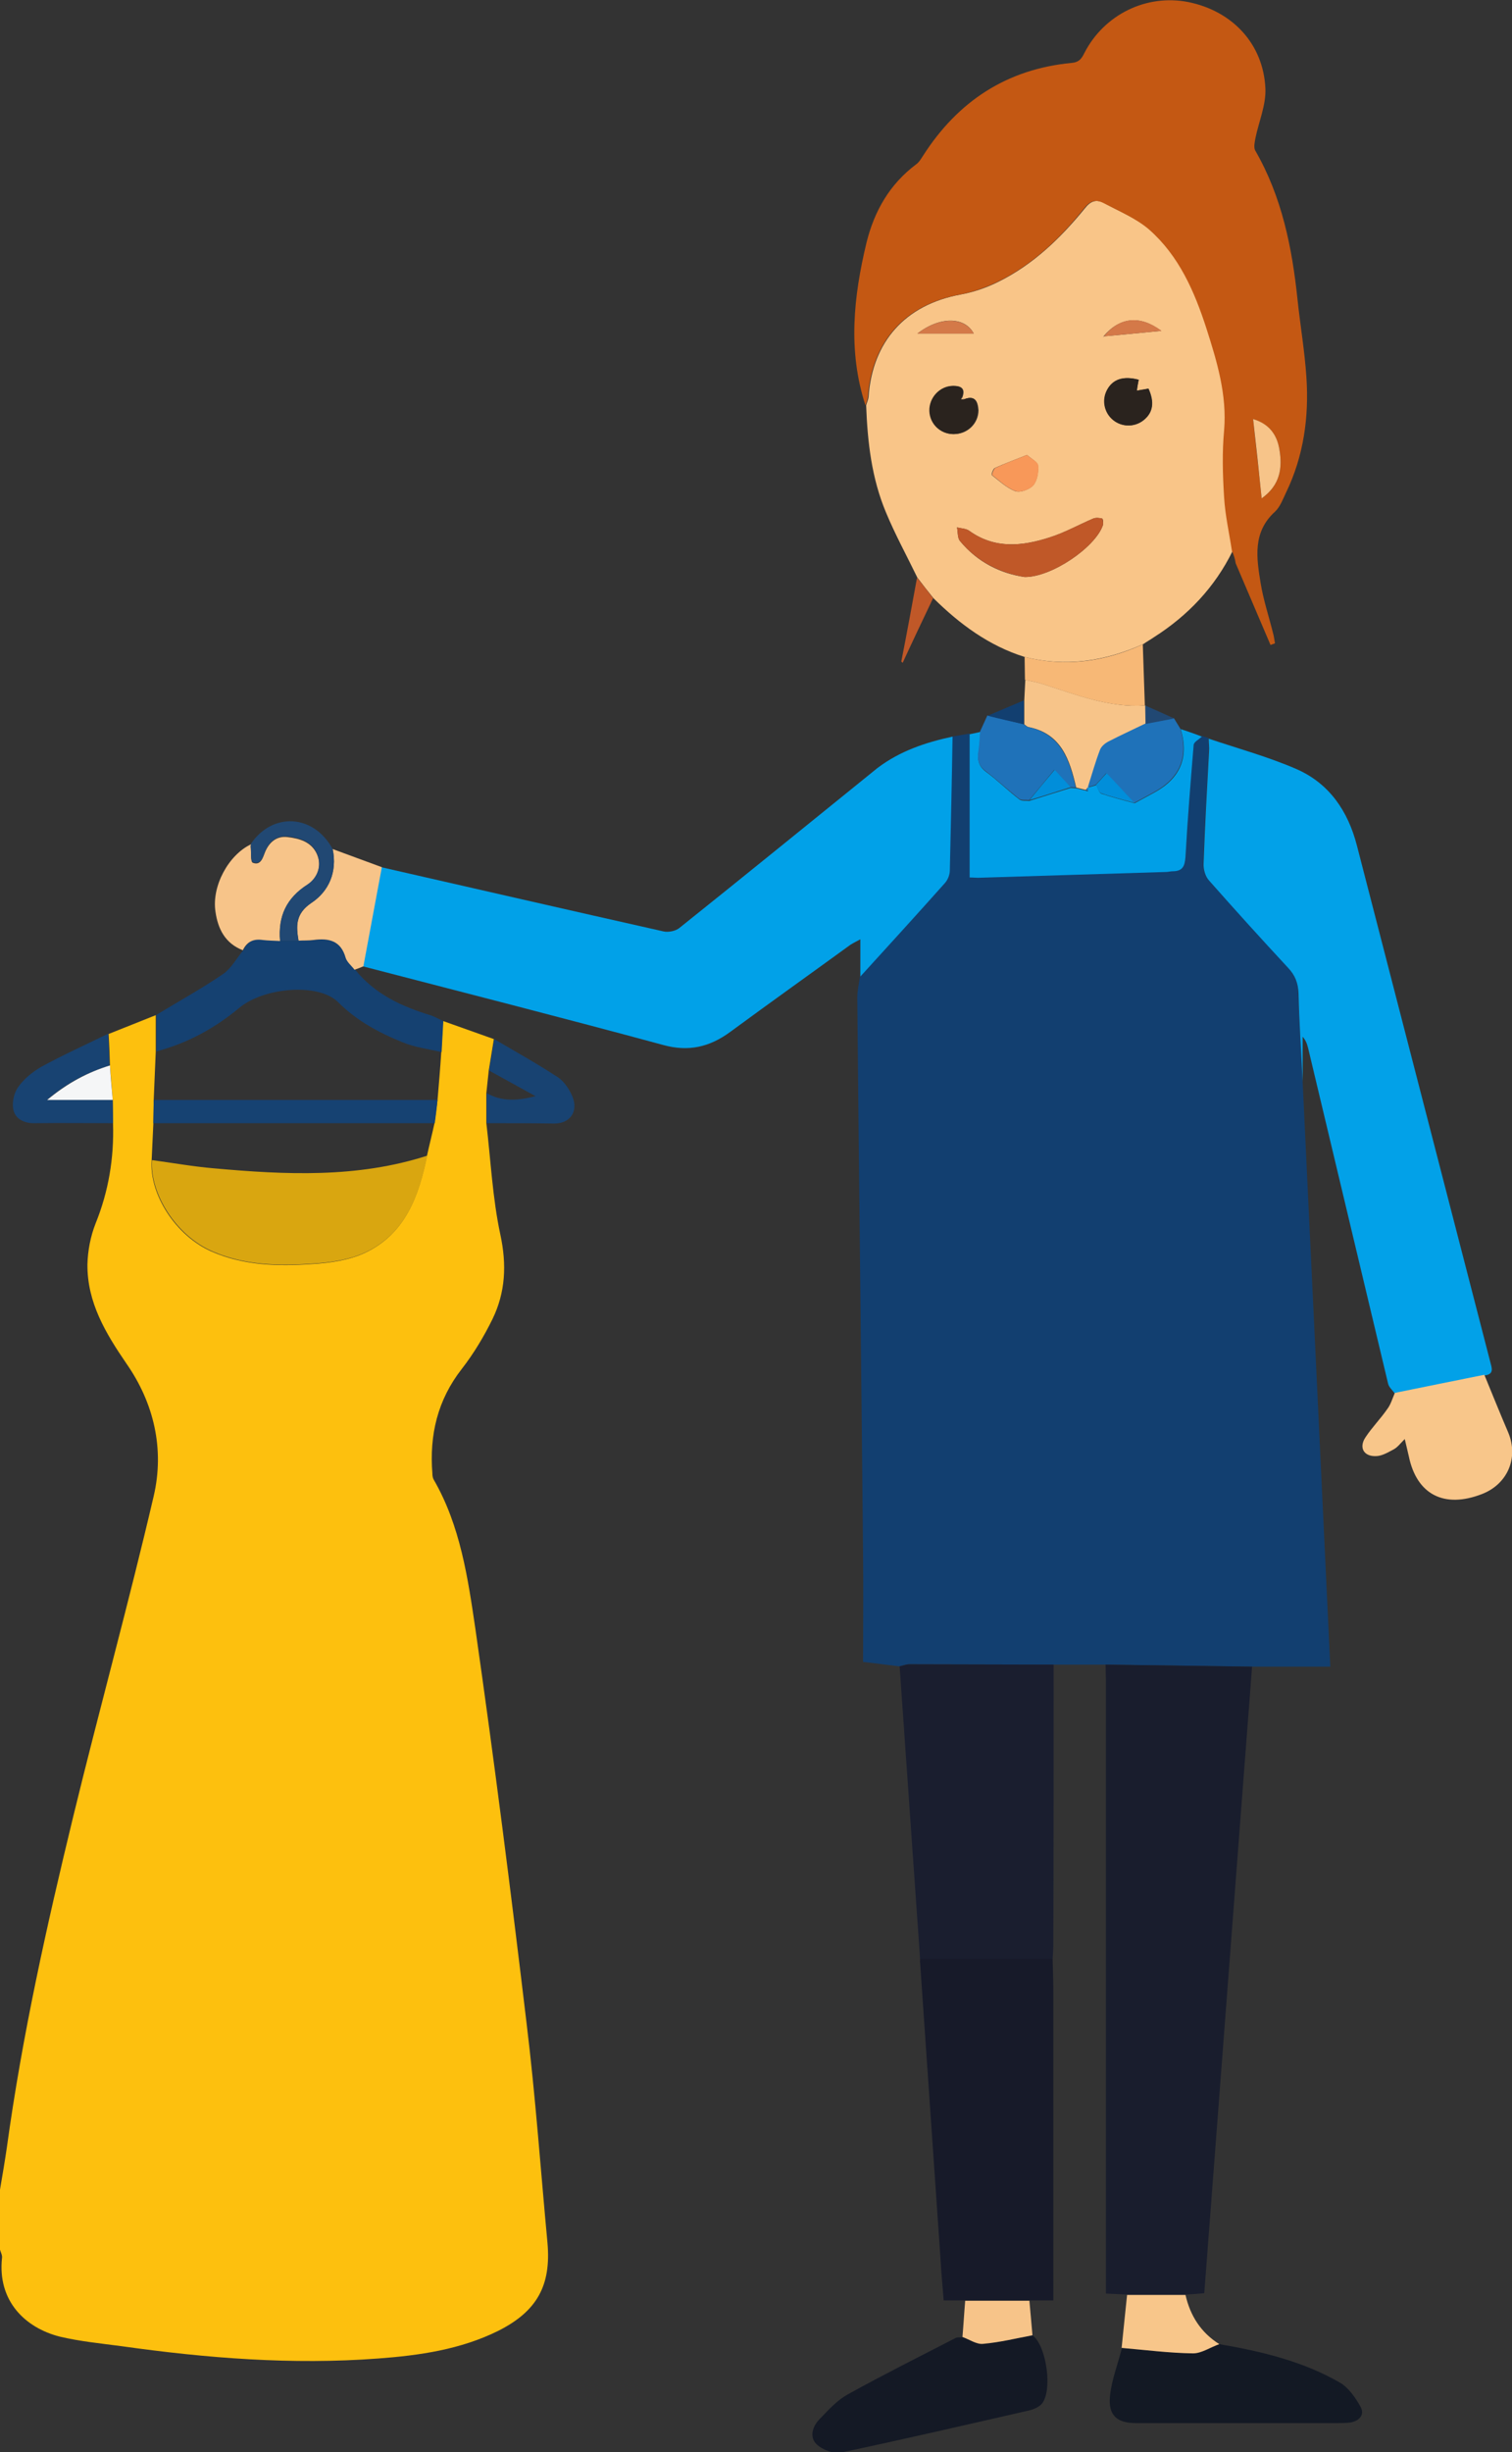 <?xml version="1.0" encoding="utf-8"?>
<!-- Generator: Adobe Illustrator 19.0.0, SVG Export Plug-In . SVG Version: 6.00 Build 0)  -->
<svg version="1.1" id="Layer_1" xmlns="http://www.w3.org/2000/svg" xmlns:xlink="http://www.w3.org/1999/xlink" x="0px" y="0px"
	 width="442.7px" height="717.4px" viewBox="1400.8 61.2 442.7 717.4" style="enable-background:new 1400.8 61.2 442.7 717.4;"
	 xml:space="preserve">
<rect x="1400.8" y="61.2" width="442.7" height="717.4" fill="#333333" stroke="none"/>
<style type="text/css">
	.st0{fill:#FDC00E;}
	.st1{fill:#123F70;}
	.st2{fill:#F9C588;}
	.st3{fill:#C45813;}
	.st4{fill:#191D2D;}
	.st5{fill:#01A1E8;}
	.st6{fill:#02A1E8;}
	.st7{fill:#1A1E2F;}
	.st8{fill:#171A29;}
	.st9{fill:#009FE7;}
	.st10{fill:#141925;}
	.st11{fill:#131924;}
	.st12{fill:#154171;}
	.st13{fill:#F8C68A;}
	.st14{fill:#F7C489;}
	.st15{fill:#184372;}
	.st16{fill:#1F72B9;}
	.st17{fill:#F7B876;}
	.st18{fill:#214873;}
	.st19{fill:#C05828;}
	.st20{fill:#D9A610;}
	.st21{fill:#164272;}
	.st22{fill:#F5F6F7;}
	.st23{fill:#2A231E;}
	.st24{fill:#F89859;}
	.st25{fill:#D47948;}
	.st26{fill:#018EDA;}
</style>
<g>
	<path class="st0" d="M1400.8,701.8c0.7-4.1,1.4-8.2,2-12.3c4.5-32.8,11.7-65,19.5-97.1c7.6-31.2,16.2-62.2,23.5-93.5
		c3.2-13.7,0.1-27.2-8-38.8c-6.1-8.9-11.5-17.9-11.4-29c0.1-4,0.9-8.2,2.4-12c3.8-9.4,5.4-19.1,5.1-29.2c0-2.3-0.1-4.5-0.1-6.8
		c-0.3-3.4-0.5-6.7-0.8-10.1c-0.1-3.1-0.2-6.2-0.4-9.3c4.6-1.8,9.2-3.7,13.8-5.5c0,3.6,0,7.1,0,10.7c-0.2,4.7-0.4,9.5-0.6,14.2
		c0,2.3-0.1,4.5-0.1,6.8c-0.2,3.6-0.3,7.2-0.5,10.8c-0.7,9.8,7,22.1,17.7,26.7c9.5,4.1,19.4,4.3,29.3,3.6c5.2-0.3,10.8-1.1,15.5-3.3
		c11.7-5.5,15.7-16.5,18.1-28.3c0.7-3.2,1.5-6.3,2.2-9.5c0.3-2.3,0.6-4.5,0.9-6.8c0.4-4.7,0.8-9.4,1.1-14.1c0.2-3,0.3-6.1,0.5-9.1
		c5,1.8,9.9,3.5,14.9,5.3c-0.5,3.1-1,6.2-1.5,9.2c-0.2,2.2-0.5,4.4-0.7,6.6c0,2.9,0,5.9,0,8.8c1.3,10.9,1.8,21.9,4.1,32.6
		c1.9,8.8,1.5,16.9-2.3,24.7c-2.5,5.1-5.5,10.1-9,14.6c-7.1,9.1-9.5,19.3-8.6,30.6c0,0.6,0.1,1.3,0.4,1.8
		c7.8,13.5,10,28.8,12.2,43.7c5.5,38.4,10.4,76.9,15,115.5c2.6,21.3,4.1,42.8,6.1,64.1c1.1,12.5-3.1,20-14.4,25.7
		c-11.1,5.5-23.1,7.2-35.2,8.1c-25.2,1.9-50.2-0.1-75.1-3.6c-6-0.8-12.2-1.4-18.1-2.8c-10.2-2.6-18.3-10.5-16.9-23.1
		c0.1-0.8-0.5-1.8-0.7-2.7C1400.8,713.3,1400.8,707.6,1400.8,701.8z"/>
	<path class="st1" d="M1782.2,377.6c2.7,56.9,5.4,113.7,8.1,171.2c-7.9,0-15.4,0-23,0c-14.3-0.2-28.6-0.4-42.9-0.6
		c-5.1,0-10.1,0-15.2,0c-14.1,0-28.1-0.1-42.2-0.1c-1,0-1.9,0.4-2.9,0.6c-3.2-0.4-6.5-0.8-10.6-1.3c0-10.2,0.1-20.6,0-30.9
		c-0.5-54.5-1.2-108.9-1.7-163.4c0-2.1,0.5-4.1,0.8-6.2c8.3-9.1,16.6-18.2,24.8-27.4c0.8-0.9,1.4-2.4,1.4-3.6
		c0.3-13.1,0.6-26.1,0.8-39.2c1.7-0.3,3.4-0.6,5.1-0.9c0,13.9,0,27.8,0,41.9c0.8,0,1.7,0.2,2.5,0.1c18.3-0.6,36.7-1.1,55-1.7
		c0.6,0,1.2-0.2,1.9-0.2c2.9,0,3.7-1.4,3.8-4.2c0.6-10.9,1.5-21.9,2.4-32.8c0.1-0.8,1.6-1.6,2.4-2.4c0.6,0.2,1.3,0.4,1.9,0.6
		c0,1.2,0.2,2.5,0.1,3.7c-0.5,10.9-1.2,21.9-1.6,32.8c-0.1,1.7,0.5,3.8,1.6,5c7.6,8.6,15.3,17.1,23.1,25.5c2.1,2.3,3.1,4.5,3.1,7.6
		C1781.2,360.5,1781.8,369.1,1782.2,377.6z"/>
	<path class="st2" d="M1700.8,253.4c-10.5-3.3-19-9.6-26.7-17.2c-1.6-2-3.2-4-4.7-6c-3.1-6.4-6.5-12.6-9.2-19.1
		c-4.2-10-5.4-20.6-5.8-31.3c0.2-0.8,0.6-1.6,0.7-2.4c1.1-16.3,10.8-27,26.8-30c3.9-0.7,7.7-2,11.3-3.8c10.1-5,18.1-12.7,25.2-21.4
		c1.7-2.2,3.4-2.8,5.7-1.6c4.5,2.5,9.6,4.5,13.4,7.8c8.7,7.6,13.3,18,16.7,28.8c3.1,9.7,6.2,19.4,5.2,30c-0.6,6.4-0.4,12.9,0,19.4
		c0.3,5.3,1.5,10.6,2.3,15.8c-5.2,10.6-13.1,18.9-23,25.2c-1,0.7-2.1,1.3-3.1,2C1724.3,254.7,1712.8,256.4,1700.8,253.4z
		 M1723.9,159.6c5.8-0.5,11.5-1.1,16.9-1.6C1734.7,153.4,1728.7,153.9,1723.9,159.6c0,0.1-0.1,0.2-0.1,0.3
		C1723.9,159.8,1723.9,159.7,1723.9,159.6z M1683.1,178c-0.2-0.2-0.4-0.4-0.5-0.6c0.9-2.5-0.3-3.3-2.6-3.3c-3.9,0.1-7,3.4-6.9,7.3
		c0.1,3.8,3.2,6.8,7,6.8c4,0,7.2-3.1,7.2-7C1687.1,178.5,1686.2,176.8,1683.1,178z M1700.8,230c7.9,0.1,20.7-8.7,22.9-15.1
		c0.2-0.6,0.1-1.9-0.2-2c-0.8-0.2-1.9-0.3-2.6,0c-4.2,1.8-8.3,4.1-12.7,5.5c-8,2.6-16.1,3.5-23.6-1.9c-1-0.7-2.4-0.7-3.6-1
		c0.3,1.3,0.1,3.1,0.9,4C1687,225.7,1693.8,229,1700.8,230z M1734.2,172.3c-4.5-1.2-7.6-0.1-9.2,3c-1.6,3-0.8,6.7,1.8,8.8
		c2.6,2.1,6.3,2.1,8.9,0c2.7-2.2,3.2-5.2,1.4-9.2c-1,0.2-2,0.4-3.4,0.6C1733.8,174.3,1734,173.4,1734.2,172.3z M1701.5,194.3
		c-3.5,1.4-6.5,2.5-9.4,3.8c-0.5,0.2-1.1,1.9-0.9,2.1c2.2,1.7,4.4,3.8,6.9,4.7c1.4,0.5,4.1-0.5,5.2-1.7c1.2-1.4,1.6-3.9,1.4-5.8
		C1704.7,196.4,1702.7,195.4,1701.5,194.3z M1669.4,158.8c6,0,11.4,0,16.5,0C1683.4,153.9,1676.1,153.6,1669.4,158.8z"/>
	<path class="st3" d="M1761.5,222.4c-0.8-5.3-2-10.5-2.3-15.8c-0.4-6.4-0.6-13,0-19.4c0.9-10.5-2.1-20.3-5.2-30
		c-3.5-10.8-8-21.1-16.7-28.8c-3.8-3.3-8.8-5.4-13.4-7.8c-2.3-1.2-4-0.6-5.7,1.6c-7,8.7-15,16.4-25.2,21.4
		c-3.5,1.7-7.4,3.1-11.3,3.8c-16,3-25.6,13.7-26.8,30c-0.1,0.8-0.4,1.6-0.7,2.4c-5.2-15.9-3.5-31.8,0.3-47.6
		c2.3-9.3,6.8-17.1,14.5-22.9c0.9-0.6,1.5-1.7,2.1-2.6c10.2-15.9,24.5-25.3,43.5-27.1c2.2-0.2,2.9-1.3,3.7-2.9
		c5.8-11.3,18.2-17.3,30.4-14.9c12.9,2.6,22,12.2,22.6,25.3c0.2,4.8-1.9,9.6-2.9,14.4c-0.2,1.2-0.6,2.7-0.1,3.7
		c7.8,13.5,10.8,28.3,12.4,43.6c0.8,7.6,2.1,15.1,2.6,22.7c0.8,11.7-0.8,23.2-6,33.9c-0.9,1.9-1.7,4.1-3.2,5.5
		c-6.6,6-5.4,13.5-4.2,20.9c0.8,4.9,2.4,9.7,3.6,14.5c0.3,1,0.4,2,0.6,3.1c-0.4,0.2-0.9,0.3-1.3,0.5c-3.4-8-6.8-15.9-10.2-23.9
		C1762.4,224.6,1762,223.5,1761.5,222.4z M1767.7,183.8c0.8,7.8,1.7,15.3,2.5,23.2c5.5-3.9,6.1-9,5.2-14.3
		C1774.7,188.5,1772.4,185.3,1767.7,183.8z"/>
	<path class="st4" d="M1724.5,548.2c14.3,0.2,28.6,0.4,42.9,0.6c-4.7,61-9.3,122.1-14,183.3c-2,0.2-3.7,0.3-5.4,0.4
		c-5.7,0-11.4,0-17.1,0c-2-0.1-3.9-0.2-6.3-0.3c0-1.6,0-3.1,0-4.5c0-58.2,0-116.4,0-174.6C1724.6,551.4,1724.5,549.8,1724.5,548.2z"
		/>
	<path class="st5" d="M1679.7,276.7c-0.2,13.1-0.5,26.1-0.8,39.2c0,1.2-0.6,2.7-1.4,3.6c-8.2,9.2-16.5,18.3-24.8,27.4
		c0-3.5,0-6.9,0-10.9c-1.3,0.7-2.1,1.1-2.9,1.6c-11.7,8.5-23.5,16.9-35.2,25.5c-6,4.4-12.2,5.9-19.7,3.8
		c-29.2-7.9-58.6-15.4-87.9-23c1.8-9.7,3.6-19.3,5.4-29c27.6,6.3,55.1,12.6,82.7,18.8c1.4,0.3,3.5-0.1,4.6-1
		c19.4-15.5,38.7-31.2,58-46.8C1664.3,280.9,1671.8,278.4,1679.7,276.7z"/>
	<path class="st6" d="M1782.2,377.6c-0.4-8.6-1-17.1-1.2-25.7c-0.1-3.1-1-5.4-3.1-7.6c-7.8-8.4-15.5-16.9-23.1-25.5
		c-1.1-1.2-1.7-3.3-1.6-5c0.4-11,1-21.9,1.6-32.8c0.1-1.2-0.1-2.5-0.1-3.7c8.6,2.9,17.4,5.3,25.7,8.9c9.6,4.2,15.1,12.3,17.7,22.4
		c13,50.3,26,100.6,39,150.9c0.4,1.7,1.4,3.8-1.7,4.1c-8.7,1.8-17.4,3.5-26.2,5.3c-0.7-1-1.8-1.9-2-3c-7.8-32.7-15.6-65.4-23.4-98.1
		c-0.3-1.2-0.7-2.3-1.6-3.3C1782.2,368.7,1782.2,373.2,1782.2,377.6z"/>
	<path class="st7" d="M1664.2,548.7c1-0.2,1.9-0.6,2.9-0.6c14.1,0,28.1,0.1,42.2,0.1c0,27.2,0,54.4-0.1,81.7c0,1.5-0.1,3-0.2,4.5
		c-12.9,0-25.9,0-38.8,0C1668.2,605.8,1666.2,577.3,1664.2,548.7z"/>
	<path class="st8" d="M1670.2,634.3c12.9,0,25.9,0,38.8,0c0.1,3.2,0.2,6.5,0.2,9.7c0,29.8,0,59.7,0,90.2c-2.4,0-4.7,0-7,0
		c-6.3,0-12.5,0-18.8,0c-2,0-4,0-6.3,0c-0.3-4.1-0.7-7.9-0.9-11.7c-2-29-4-58.1-6-87.1C1670.1,635.1,1670.2,634.7,1670.2,634.3z"/>
	<path class="st9" d="M1752.7,276.7c-0.8,0.8-2.3,1.5-2.4,2.4c-0.9,10.9-1.8,21.9-2.4,32.8c-0.2,2.8-0.9,4.2-3.8,4.2
		c-0.6,0-1.2,0.2-1.9,0.2c-18.3,0.6-36.7,1.1-55,1.7c-0.9,0-1.7-0.1-2.5-0.1c0-14.1,0-28,0-41.9c1-0.2,2.1-0.4,3.2-0.7
		c-0.2,1.8-0.2,3.7-0.5,5.5c-0.5,2.5-0.2,4.5,2.1,6.2c3.4,2.5,6.4,5.5,9.8,8.1c0.7,0.5,1.9,0.3,2.9,0.4c4-1.3,8-2.5,12.1-3.8
		c0.5,0,1,0.1,1.6,0.1c0.9,0.2,1.9,0.5,2.8,0.7c0.2,0.1,0.4,0.1,0.6,0.2c0-0.4,0-0.7,0.1-1.1l0,0c0.8-0.2,1.6-0.5,2.4-0.7
		c0.5,0.9,0.8,2.3,1.5,2.5c3.2,1.1,6.5,1.9,9.7,2.8c1.9-1,3.8-2.1,5.7-3.1c7.6-4.1,10.3-10.2,7.8-18.6
		C1748.6,275.2,1750.7,275.9,1752.7,276.7z"/>
	<path class="st10" d="M1703.1,744.4c4.2,3.1,6,16.6,2.6,20.2c-0.8,0.8-2.1,1.4-3.2,1.7c-18.4,4.2-36.9,8.5-55.4,12.4
		c-2.2,0.5-5.5-0.8-7.2-2.4c-2.2-2.1-1.2-5.3,0.9-7.4c2.6-2.7,5.2-5.6,8.4-7.3c10.3-5.7,20.9-11,31.4-16.4c0.6-0.3,1.4-0.1,2.1-0.2
		c2,0.7,4.1,2.2,6,2C1693.5,746.4,1698.3,745.3,1703.1,744.4z"/>
	<path class="st11" d="M1757.8,747c12.3,2.1,24.5,5,35.4,11.3c2.5,1.5,4.5,4.4,6,7.1c1.2,2.3-0.4,4-2.9,4.5
		c-1.3,0.2-2.7,0.2-4.1,0.2c-19.6,0-39.2,0-58.8,0c-5.6,0-8.2-2.3-7.6-8c0.5-4.7,2.3-9.3,3.5-14c6.9,0.6,13.9,1.5,20.9,1.6
		C1752.7,749.7,1755.2,747.9,1757.8,747z"/>
	<path class="st12" d="M1530.6,359.9c-0.2,3-0.3,6.1-0.5,9.1c-3.9-0.9-7.9-1.4-11.5-2.9c-6.9-2.8-13.4-6.3-18.8-11.7
		c-5.7-5.7-21.7-4.4-29,1.7c-7.2,6-15.2,10.3-24.2,12.7c0-3.6,0-7.1,0-10.7c6.6-4,13.3-7.7,19.6-12c2.4-1.7,3.9-4.6,5.9-7
		c1.2-2.5,3.1-3.4,5.8-3c1.7,0.3,3.4,0.2,5.1,0.3c1.8,0,3.6,0,5.4,0c1.5-0.1,3,0,4.4-0.2c4.4-0.6,7.9,0.2,9.4,5.2
		c0.4,1.3,1.7,2.4,2.6,3.5c5.8,7.2,13.7,10.8,22.3,13.4C1528.2,358.7,1529.4,359.4,1530.6,359.9z"/>
	<path class="st13" d="M1809.2,468.7c8.7-1.8,17.4-3.5,26.2-5.3c2.3,5.6,4.6,11.3,7,16.9c3.1,7.4-0.2,15.1-7.7,18
		c-11.1,4.3-19.1,0.1-21.4-11c-0.3-1.4-0.7-2.9-1.2-5.1c-1.3,1.3-2.1,2.4-3.2,3c-1.7,0.9-3.5,2-5.3,2c-3.5,0.1-5-2.5-3-5.5
		c1.9-2.9,4.4-5.4,6.4-8.3C1808,472.1,1808.5,470.3,1809.2,468.7z"/>
	<path class="st14" d="M1482.8,336.5c-1.7-0.1-3.4-0.1-5.1-0.3c-2.7-0.4-4.6,0.5-5.8,3c-5.2-2-7.3-6.3-8-11.2
		c-1.2-7.5,3.8-16.7,10.4-19.8c0,0.2-0.1,0.5-0.1,0.7c0.2,1.6-0.1,4.4,0.6,4.7c2.3,0.9,2.9-1.3,3.6-3.1c1.2-2.9,3.4-4.8,6.6-4.4
		c3.5,0.4,7,1.4,8.6,5c1.6,3.6,0,7.3-2.7,9C1484.6,324,1482.2,329.3,1482.8,336.5z"/>
	<path class="st14" d="M1718.7,292.3c-0.9-0.2-1.9-0.5-2.8-0.7c-1.9-8.1-4.3-15.8-14-17.7c-0.4-0.1-0.8-0.5-1.2-0.8c0-2.3,0-4.7,0-7
		c0.1-2,0.2-4,0.3-6c1.8,0.4,3.6,0.7,5.4,1.3c9.7,3.1,19.2,6.9,29.7,6.2c0,0,0.1,0,0.1,0c0,1.8,0.1,3.6,0.1,5.4
		c-3.6,1.7-7.2,3.3-10.7,5.2c-1,0.5-2.1,1.4-2.5,2.4c-1.4,3.6-2.4,7.3-3.6,11c0,0,0,0,0,0C1719.1,291.8,1718.9,292.1,1718.7,292.3z"
		/>
	<path class="st14" d="M1504.6,344.9c-0.9-1.2-2.2-2.2-2.6-3.5c-1.4-5-4.9-5.8-9.4-5.2c-1.5,0.2-3,0.1-4.4,0.2
		c-0.7-4.3-0.9-7.8,3.7-11c5.2-3.4,7.7-9.2,6.3-15.8c4.8,1.8,9.6,3.5,14.4,5.3c-1.8,9.7-3.6,19.3-5.4,29
		C1506.3,344.3,1505.5,344.6,1504.6,344.9z"/>
	<path class="st15" d="M1433.8,383c0,2.3,0.1,4.5,0.1,6.8c-7.6,0-15.2-0.1-22.8,0c-3,0.1-5.6-1.1-6.3-3.6c-0.6-2.1,0-5,1.2-6.8
		c1.7-2.5,4.3-4.6,6.9-6.1c6.4-3.5,13.1-6.5,19.6-9.7c0.1,3.1,0.2,6.2,0.4,9.3c-6.5,2-12.4,5-18.4,10.1
		C1421.8,383,1427.8,383,1433.8,383z"/>
	<path class="st16" d="M1700.6,273.1c0.4,0.3,0.8,0.7,1.2,0.8c9.7,2,12.1,9.7,14,17.7c-0.5,0-1-0.1-1.6-0.1
		c-1.4-1.5-2.8-3.1-4.7-5.1c-2.7,3.3-5.1,6.1-7.4,8.9c-1-0.1-2.2,0.1-2.9-0.4c-3.3-2.6-6.4-5.5-9.8-8.1c-2.3-1.7-2.5-3.7-2.1-6.2
		c0.3-1.8,0.3-3.7,0.5-5.5c0.7-1.5,1.4-3.1,2.1-4.6C1693.6,271.4,1697.1,272.2,1700.6,273.1z"/>
	<path class="st16" d="M1719.3,291.5c1.2-3.7,2.2-7.4,3.6-11c0.4-1,1.5-1.9,2.5-2.4c3.5-1.8,7.2-3.5,10.7-5.2
		c2.8-0.5,5.6-1.1,8.4-1.6c0.6,1,1.3,2.1,1.9,3.1c2.5,8.3-0.2,14.5-7.8,18.6c-1.9,1-3.8,2.1-5.7,3.1c-2.7-2.8-5.3-5.6-8.2-8.7
		c-1.3,1.4-2.2,2.4-3.1,3.4C1720.9,291,1720.1,291.3,1719.3,291.5z"/>
	<path class="st15" d="M1543.3,389.8c0-2.9,0-5.9,0-8.8c4.5,2.6,9.2,2.2,14.3,0.9c-4.5-2.5-9.1-5-13.6-7.5c0.5-3.1,1-6.2,1.5-9.2
		c6.3,3.7,12.6,7.2,18.7,11.2c1.8,1.2,3.3,3.5,4.2,5.6c1.8,4.4-0.7,7.9-5.3,7.9C1556.5,389.8,1549.9,389.8,1543.3,389.8z"/>
	<path class="st17" d="M1736,267.6c-10.5,0.7-20-3.1-29.7-6.2c-1.8-0.6-3.6-0.9-5.4-1.3c0-2.2-0.1-4.5-0.1-6.7
		c12,3,23.5,1.4,34.6-3.7C1735.6,255.6,1735.8,261.6,1736,267.6z"/>
	<path class="st13" d="M1757.8,747c-2.6,0.9-5.2,2.7-7.7,2.7c-7-0.1-13.9-1-20.9-1.6c0.5-5.2,1.1-10.4,1.6-15.5c5.7,0,11.4,0,17.1,0
		C1749.3,738.7,1752.4,743.6,1757.8,747z"/>
	<path class="st18" d="M1498.2,309.6c1.4,6.7-1.1,12.4-6.3,15.8c-4.7,3.1-4.4,6.7-3.7,11c-1.8,0-3.6,0-5.4,0
		c-0.6-7.1,1.8-12.5,8.1-16.5c2.7-1.8,4.3-5.4,2.7-9c-1.6-3.6-5.1-4.6-8.6-5c-3.2-0.3-5.4,1.5-6.6,4.4c-0.7,1.8-1.2,4-3.6,3.1
		c-0.7-0.3-0.4-3.1-0.6-4.7c0-0.2,0.1-0.5,0.1-0.7C1480.6,298.8,1492.6,299.3,1498.2,309.6z"/>
	<path class="st14" d="M1703.1,744.4c-4.8,0.9-9.6,2.1-14.5,2.5c-1.9,0.2-4-1.3-6-2c0.3-3.5,0.5-7.1,0.8-10.6c6.3,0,12.5,0,18.8,0
		C1702.5,737.6,1702.8,741,1703.1,744.4z"/>
	<path class="st19" d="M1669.3,230.2c1.6,2,3.2,4,4.7,6c-3,6.3-6,12.6-8.9,18.9c-0.1-0.1-0.3-0.2-0.4-0.4
		C1666.3,246.6,1667.8,238.4,1669.3,230.2z"/>
	<path class="st1" d="M1700.6,273.1c-3.5-0.8-7.1-1.6-10.6-2.5c3.5-1.5,7-3,10.6-4.5C1700.6,268.4,1700.6,270.7,1700.6,273.1z"/>
	<path class="st18" d="M1744.6,271.4c-2.8,0.5-5.6,1.1-8.4,1.6c0-1.8-0.1-3.6-0.1-5.4C1738.9,268.8,1741.7,270.1,1744.6,271.4z"/>
	<path class="st20" d="M1525.9,399.3c-2.4,11.8-6.4,22.8-18.1,28.3c-4.7,2.2-10.3,3-15.5,3.3c-9.9,0.7-19.9,0.5-29.3-3.6
		c-10.7-4.6-18.4-17-17.7-26.7c6,0.8,12.1,1.9,18.1,2.4C1484.4,404.9,1505.4,405.9,1525.9,399.3z"/>
	<path class="st21" d="M1528.1,389.8c-27.5,0-54.9,0-82.4,0c0-2.3,0.1-4.5,0.1-6.8c27.7,0,55.4,0,83.1,0
		C1528.7,385.3,1528.4,387.5,1528.1,389.8z"/>
	<path class="st22" d="M1433.8,383c-6,0-12,0-19.2,0c6-5,11.9-8.1,18.4-10.1C1433.2,376.3,1433.5,379.6,1433.8,383z"/>
	<path class="st19" d="M1700.8,230c-6.9-1.1-13.8-4.3-18.9-10.5c-0.8-0.9-0.6-2.6-0.9-4c1.2,0.3,2.7,0.3,3.6,1
		c7.5,5.4,15.6,4.5,23.6,1.9c4.4-1.4,8.4-3.7,12.7-5.5c0.8-0.3,1.8-0.2,2.6,0c0.2,0.1,0.4,1.4,0.2,2
		C1721.5,221.3,1708.7,230.1,1700.8,230z"/>
	<path class="st23" d="M1734.2,172.3c-0.2,1.1-0.4,2-0.6,3.2c1.4-0.3,2.4-0.4,3.4-0.6c1.8,4,1.4,7-1.4,9.2c-2.6,2.1-6.3,2.1-8.9,0
		c-2.6-2.1-3.4-5.8-1.8-8.8C1726.6,172.1,1729.7,171.1,1734.2,172.3z"/>
	<path class="st23" d="M1683.1,178c3.1-1.2,4,0.6,4,3.2c0,3.9-3.2,7-7.2,7c-3.8,0-6.9-3-7-6.8c-0.1-3.9,3.1-7.3,6.9-7.3
		c2.3,0,3.6,0.8,2.6,3.3c-0.1,0.2-0.3,0.4-0.4,0.6C1682.4,178,1682.7,178,1683.1,178z"/>
	<path class="st24" d="M1701.5,194.3c1.2,1.1,3.2,2,3.3,3.1c0.2,1.9-0.3,4.4-1.4,5.8c-1.1,1.2-3.8,2.2-5.2,1.7
		c-2.6-0.9-4.7-3-6.9-4.7c-0.2-0.1,0.4-1.8,0.9-2.1C1695,196.8,1698,195.7,1701.5,194.3z"/>
	<path class="st25" d="M1724,159.6c4.7-5.8,10.7-6.2,16.9-1.6C1735.5,158.5,1729.7,159.1,1724,159.6L1724,159.6z"/>
	<path class="st25" d="M1669.4,158.8c6.7-5.2,14-4.8,16.5,0C1680.7,158.8,1675.3,158.8,1669.4,158.8z"/>
	<path class="st25" d="M1723.9,159.6c0,0.1-0.1,0.2-0.1,0.3C1723.9,159.8,1723.9,159.7,1723.9,159.6
		C1724,159.6,1723.9,159.6,1723.9,159.6z"/>
	<path class="st14" d="M1767.7,183.8c4.7,1.4,7,4.6,7.7,8.9c0.9,5.3,0.3,10.4-5.2,14.3C1769.4,199.1,1768.6,191.6,1767.7,183.8z"/>
	<path class="st26" d="M1702.2,295.3c2.3-2.8,4.6-5.6,7.4-8.9c1.9,2,3.3,3.6,4.7,5.1C1710.2,292.8,1706.2,294.1,1702.2,295.3z"/>
	<path class="st26" d="M1721.7,290.8c0.9-1,1.8-2,3.1-3.4c2.9,3,5.5,5.9,8.2,8.7c-3.3-0.9-6.6-1.7-9.7-2.8
		C1722.5,293.1,1722.2,291.7,1721.7,290.8z"/>
	<path class="st16" d="M1718.7,292.3c0.2-0.3,0.4-0.6,0.7-0.9c0,0.4,0,0.7-0.1,1.1C1719.1,292.5,1718.9,292.4,1718.7,292.3z"/>
	<path class="st2" d="M1683.1,178c-0.3,0-0.6,0-0.9,0c0.1-0.2,0.3-0.4,0.4-0.6C1682.7,177.6,1682.9,177.8,1683.1,178z"/>
</g>
</svg>
